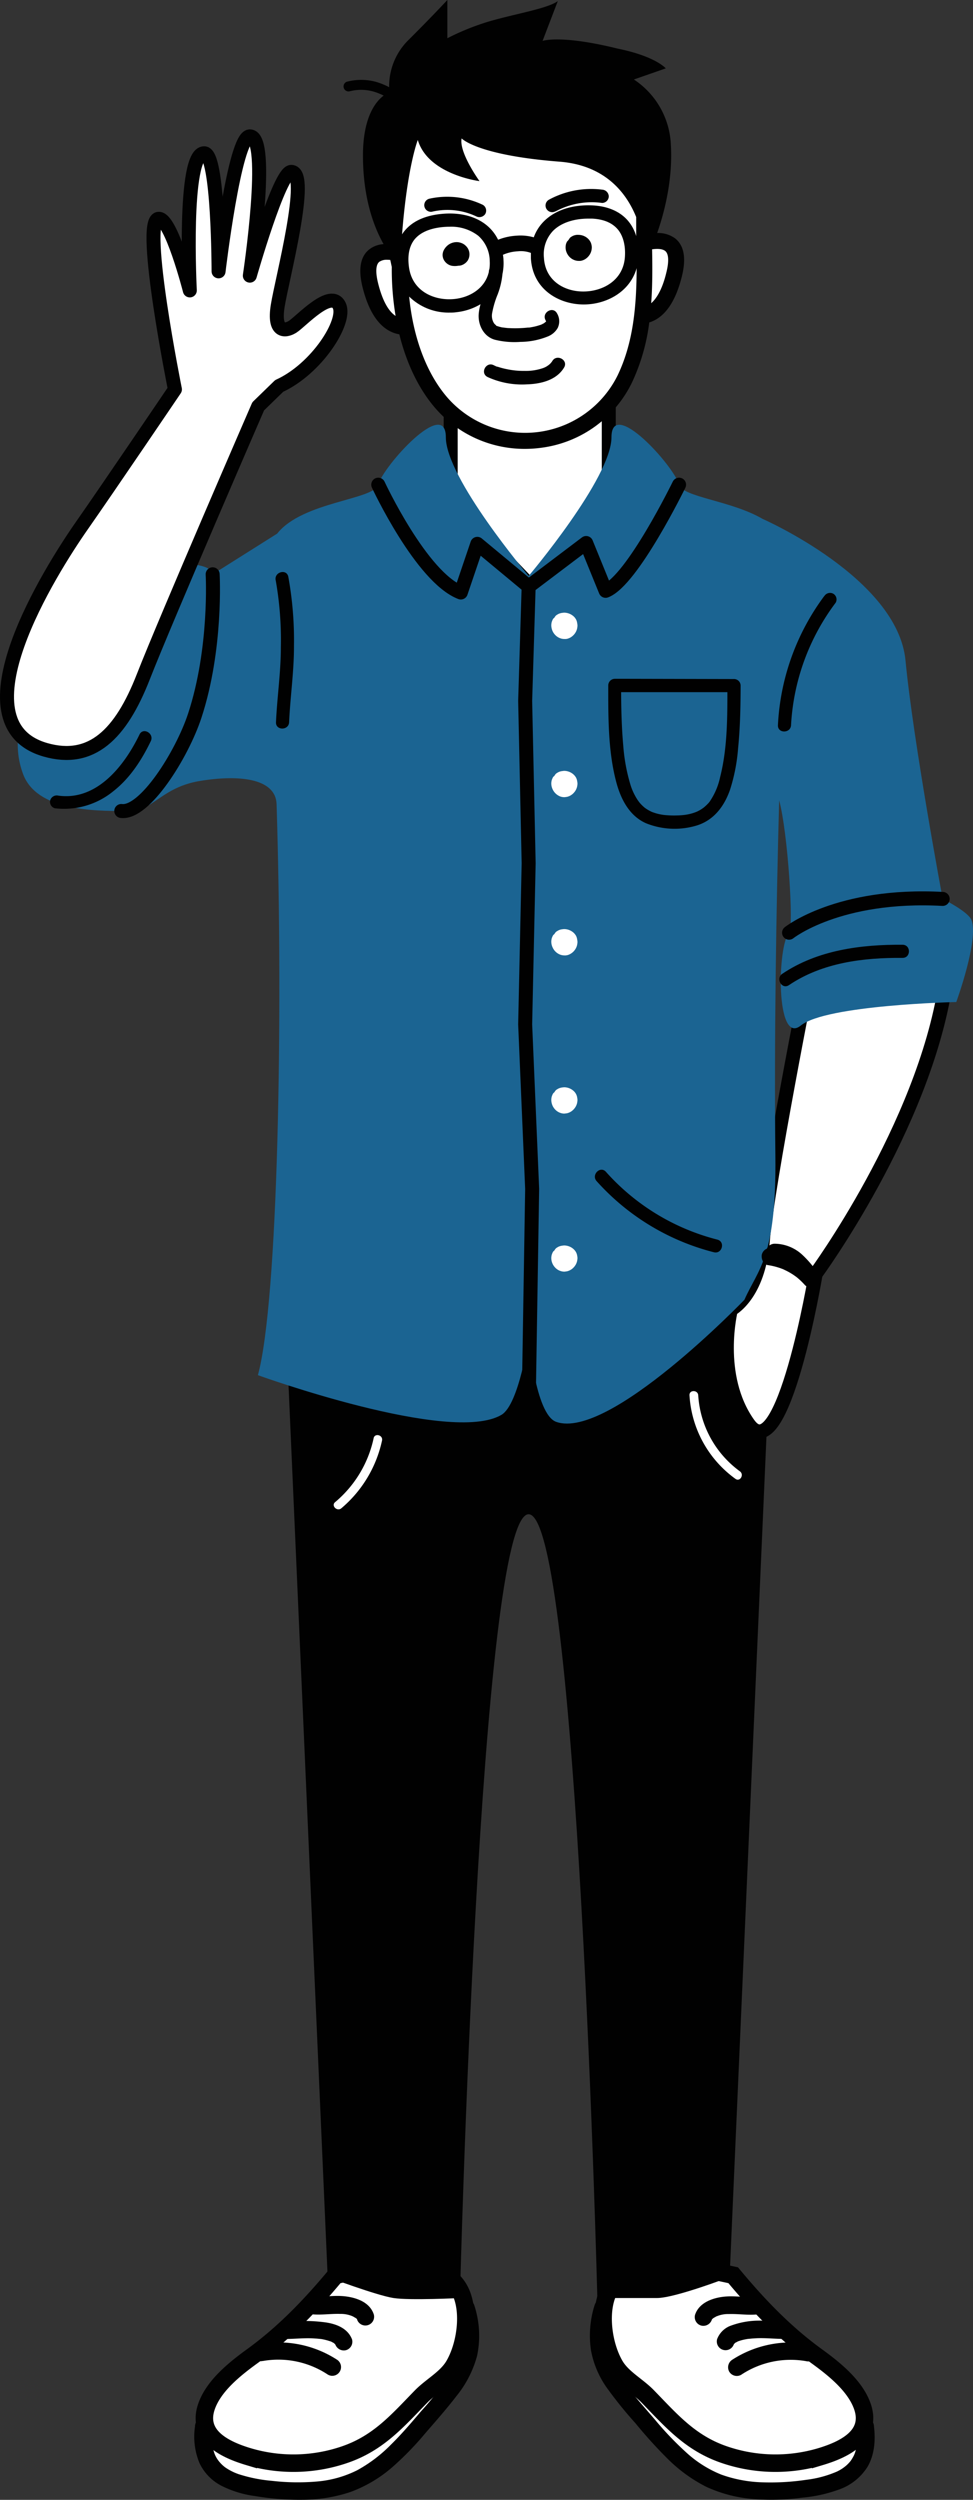 <svg xmlns="http://www.w3.org/2000/svg" viewBox="0 0 278.23 714.45"><rect x="0" y="0" width="278.23" height="714.45" fill="#333333" stroke="none"/><defs><style>.cls-1,.cls-3,.cls-4{fill:#fff;}.cls-2{fill:#010101;}.cls-3,.cls-4,.cls-6{stroke:#010101;}.cls-3{stroke-miterlimit:10;stroke-width:5px;}.cls-4,.cls-6{stroke-linejoin:round;stroke-width:4px;}.cls-5{fill:#1b6492;}.cls-6{fill:none;stroke-linecap:round;}</style></defs><title>Asset 3</title><g id="Layer_2" data-name="Layer 2"><g id="Layer_1-2" data-name="Layer 1"><path class="cls-1" d="M58.27,693.44c-1.51,12.08,5.28,16.14,16.5,17.71,9.66,1.35,20.81,1.48,29.49-3.49,8.48-4.85,14.67-13.13,21-20.38,7.61-8.75,11.59-15.88,8-27.73Z"/><path class="cls-2" d="M55.77,693.44A19.63,19.63,0,0,0,57.07,704a14.12,14.12,0,0,0,6.14,6.37,29.9,29.9,0,0,0,9.73,3,76,76,0,0,0,13.64,1.06,43.65,43.65,0,0,0,13.56-2.2A38.42,38.42,0,0,0,112.31,705a88.09,88.09,0,0,0,9.41-9.71c3-3.45,6-6.86,8.78-10.47a31,31,0,0,0,5.93-11.56,27.87,27.87,0,0,0-.78-14.32A2.54,2.54,0,0,0,132,657.4l-25.39,11.47-40.4,18.26L57,691.28a2.52,2.52,0,0,0-.9,3.42,2.56,2.56,0,0,0,3.42.89l25.39-11.47,40.4-18.26,9.18-4.15-3.67-1.49a23.19,23.19,0,0,1,1,10.7,24,24,0,0,1-4,9.11,113,113,0,0,1-7.48,9.18c-2.75,3.23-5.5,6.47-8.53,9.44a41.37,41.37,0,0,1-9.67,7.34,31.56,31.56,0,0,1-11.61,3.23,63.92,63.92,0,0,1-12.75-.2,42.83,42.83,0,0,1-9.64-1.94,15.86,15.86,0,0,1-3.77-1.93,9.81,9.81,0,0,1-2.33-2.5,8,8,0,0,1-.75-1.55,15.35,15.35,0,0,1-.56-2.22,22.16,22.16,0,0,1,.07-5.44,2.51,2.51,0,0,0-2.5-2.5A2.56,2.56,0,0,0,55.77,693.44Z"/><path class="cls-3" d="M96,650.26c-7.24,8.7-14.8,16.58-24,23.24-4.91,3.57-11,8.44-13,14.42-2.75,8.28,5.26,12.15,12,14.17a45.23,45.23,0,0,0,27.71-.61c9.62-3.34,15-9.69,21.83-16.69,3-3,7.16-5.14,9.3-8.82,3-5.17,4.3-13.23,2.61-19C128.45,643,106.49,648,96,650.26Z"/><path class="cls-1" d="M88.82,658.88a46.56,46.56,0,0,0,7.18-.07,12,12,0,0,1,6.93,1.49,3.6,3.6,0,0,1,1.61,1.94"/><path class="cls-2" d="M88.82,661.38c2.82.34,5.64-.16,8.47-.07a8.53,8.53,0,0,1,3.14.52l.48.18c-.21-.08-.18-.06.09.07l.67.38c.23.17.26.18.06,0,.12.11.23.21.34.33-.13-.21-.12-.19,0,0s.14.27,0,0a2.5,2.5,0,0,0,4.82-1.33c-1.15-3.52-5-4.83-8.36-5.19s-6.52.38-9.77,0a2.49,2.49,0,0,0-2.5,2.5,2.57,2.57,0,0,0,2.5,2.5Z"/><path class="cls-1" d="M81.37,666c1.63,0,15.13-1.54,16.85,3.21"/><path class="cls-2" d="M81.37,668.48c2.65,0,5.29-.3,7.95-.19l1.33.08.7.07c.16,0,1,.13.21,0A16.93,16.93,0,0,1,94,669l.58.19.28.1-.2-.08.84.45c.55.32-.25-.28,0,0a2.81,2.81,0,0,0,.35.34c.28.24-.31-.56,0,0,.1.19.3.71,0-.07a2.58,2.58,0,0,0,3.08,1.75,2.52,2.52,0,0,0,1.74-3.08c-1.2-3.1-4.31-4.36-7.4-4.84a45,45,0,0,0-9.13-.34c-.91,0-1.82.15-2.73.14a2.5,2.5,0,0,0,0,5Z"/><path class="cls-1" d="M74.5,672.36A27.3,27.3,0,0,1,95,676.5"/><path class="cls-2" d="M75.17,674.77a25.56,25.56,0,0,1,18.58,3.89,2.5,2.5,0,0,0,2.53-4.32A30.84,30.84,0,0,0,73.84,670,2.52,2.52,0,0,0,72.09,673a2.56,2.56,0,0,0,3.08,1.75Z"/><path class="cls-1" d="M247.43,693.44c1.51,12.08-5.28,16.14-16.51,17.71-9.65,1.35-20.8,1.48-29.48-3.49s-14.61-13.06-21-20.38c-7.61-8.75-11.6-15.88-8-27.73"/><path class="cls-2" d="M244.93,693.44a22.89,22.89,0,0,1,.11,5.1,16.66,16.66,0,0,1-.33,1.68,8.38,8.38,0,0,1-.55,1.57,12.91,12.91,0,0,1-.94,1.56c-.17.23,0,0,0,0-.1.13-.21.25-.31.37s-.49.53-.76.78a11.71,11.71,0,0,1-2.92,1.91,31.48,31.48,0,0,1-8.66,2.31,69.42,69.42,0,0,1-12.31.73,38,38,0,0,1-12-2.21,33.16,33.16,0,0,1-10.2-6.49,92.13,92.13,0,0,1-8.73-9.16c-2.65-3.1-5.41-6.15-7.91-9.37a27.61,27.61,0,0,1-5.3-10,22.52,22.52,0,0,1,.7-12c.92-3.09-3.91-4.41-4.82-1.33A28.84,28.84,0,0,0,169,671.77a27,27,0,0,0,4.41,10.49,118.17,118.17,0,0,0,8.34,10.34,129.89,129.89,0,0,0,9.19,10.14,43.41,43.41,0,0,0,11.05,8,39.51,39.51,0,0,0,13.84,3.51,65.24,65.24,0,0,0,13.54-.42,41.17,41.17,0,0,0,10.74-2.4,15.8,15.8,0,0,0,8-6.49c2-3.47,2.26-7.63,1.8-11.52a2.57,2.57,0,0,0-2.5-2.5,2.51,2.51,0,0,0-2.5,2.5Z"/><path class="cls-3" d="M209.66,650.26c7.24,8.7,14.8,16.58,24,23.24,4.92,3.57,11,8.44,13,14.42,2.74,8.28-5.27,12.15-12,14.17a45.26,45.26,0,0,1-27.72-.61c-9.62-3.34-15-9.69-21.82-16.69-2.95-3-7.16-5.14-9.3-8.82-3-5.17-4.3-13.23-2.61-19C177.25,643,199.2,648,209.66,650.26Z"/><path class="cls-1" d="M216.88,658.88a46.53,46.53,0,0,1-7.18-.07,12,12,0,0,0-6.93,1.49,3.56,3.56,0,0,0-1.61,1.94"/><path class="cls-2" d="M216.88,656.38c-3.25.39-6.52-.33-9.77,0s-7.21,1.67-8.36,5.19a2.51,2.51,0,0,0,1.74,3.07,2.55,2.55,0,0,0,3.08-1.74c-.13.23-.12.22,0,0s.17-.26,0,0a3.55,3.55,0,0,1,.34-.33c-.17.13-.18.14,0,0s.51-.3.76-.45.31-.15.1-.07l.48-.18a8.47,8.47,0,0,1,3.13-.52c2.83-.09,5.65.41,8.48.07a2.56,2.56,0,0,0,2.5-2.5c0-1.22-1.11-2.67-2.5-2.5Z"/><path class="cls-1" d="M224.32,666c-1.62,0-15.12-1.54-16.85,3.21"/><path class="cls-2" d="M224.32,663.48c-2.09,0-4.18-.24-6.27-.23a23.41,23.41,0,0,0-9.46,1.57,6.61,6.61,0,0,0-3.53,3.7,2.5,2.5,0,1,0,4.82,1.33c-.3.78-.09.26,0,.07.27-.53-.32.27,0,0a3.73,3.73,0,0,0,.35-.34c.26-.27-.55.33,0,0l.85-.45-.2.08.28-.1.58-.19a16.93,16.93,0,0,1,2.43-.51c-.76.12.05,0,.2,0l.71-.07,1.33-.08c2.66-.11,5.29.21,7.94.19a2.55,2.55,0,0,0,2.5-2.5,2.52,2.52,0,0,0-2.5-2.5Z"/><path class="cls-1" d="M231.19,672.36a27.28,27.28,0,0,0-20.51,4.14"/><path class="cls-2" d="M231.86,670a30.84,30.84,0,0,0-22.44,4.39,2.56,2.56,0,0,0-.9,3.42,2.52,2.52,0,0,0,3.42.9,25.6,25.6,0,0,1,18.59-3.89,2.58,2.58,0,0,0,3.08-1.75,2.51,2.51,0,0,0-1.75-3.07Z"/><polygon class="cls-4" points="128.87 107.3 128.87 143.51 156.88 172.88 174.08 138.52 174.08 105.82 128.87 107.3"/><path class="cls-1" d="M184.17,69.36c0-3.62,0-7.24,0-10.85,0-3.13,1.56-11.63,0-14.39s-8.18-2.73-11.76-3.41c-18.63-3.55-41.83-4.05-60.46-7.59-.68,14.05-1.08,25.43,1.57,39.14-5.14-1-9.89.21-7.62,9.3,2.48,9.89,6.8,11.93,10.12,11.81,1.76,8.06,5,15.8,10.25,21.83,14.84,17.06,42.68,13.25,52.37-6.89a56.27,56.27,0,0,0,4.94-18.09c3.16-.3,6.93-2.8,9.17-11.78C195.18,68.78,189.66,68,184.17,69.36Z"/><path class="cls-2" d="M123.83,60.44a19.33,19.33,0,0,1,12.33,1.39,2,2,0,0,0,2.6-.68,1.91,1.91,0,0,0-.68-2.6,23.61,23.61,0,0,0-15.26-1.77,1.9,1.9,0,1,0,1,3.66Z"/><path class="cls-2" d="M158.86,60.42A21.77,21.77,0,0,1,172.18,58a1.91,1.91,0,0,0,1.9-1.9,2,2,0,0,0-1.9-1.9,25.32,25.32,0,0,0-15.24,2.89,1.9,1.9,0,0,0,1.92,3.29Z"/><path class="cls-2" d="M129.07,75.94a5.34,5.34,0,0,0,2,0,2.93,2.93,0,0,0,.78-.1,3.48,3.48,0,0,0,1.91-1.41,3.35,3.35,0,0,0-.64-4.24,3.27,3.27,0,0,0-.84-.59,4,4,0,0,0-1.52-.4,4.13,4.13,0,0,0-2.17.52A4.36,4.36,0,0,0,127,71.32a3.19,3.19,0,0,0-.44,1.51,3.08,3.08,0,0,0,.38,1.48A3.4,3.4,0,0,0,129.07,75.94Z"/><path class="cls-2" d="M168.81,69.08a3.44,3.44,0,0,0-.58-.78,3.82,3.82,0,0,0-.78-.61,4.14,4.14,0,0,0-2-.57,5.11,5.11,0,0,0-.55,0,4.51,4.51,0,0,0-.53.1,3.18,3.18,0,0,0-1,.45,1.47,1.47,0,0,0-.53.49,4.22,4.22,0,0,1-.71.9,5.72,5.72,0,0,0-.28.68,3.78,3.78,0,0,0-.11.74,4,4,0,0,0,.07,1,4.11,4.11,0,0,0,.92,1.81,3.76,3.76,0,0,0,1.67,1.1,3.21,3.21,0,0,0,1,.17,4.4,4.4,0,0,0,.51,0,2.56,2.56,0,0,0,.54-.1,3.63,3.63,0,0,0,.94-.43,4.12,4.12,0,0,0,1.39-1.52,4,4,0,0,0,.36-1,6.06,6.06,0,0,0,.09-.73,3.39,3.39,0,0,0-.09-.78A3,3,0,0,0,168.81,69.08Z"/><path class="cls-2" d="M157.93,103.19a4.27,4.27,0,0,1-1.11,1.18,5.63,5.63,0,0,1-1.88.94A14.83,14.83,0,0,1,150,106a22.58,22.58,0,0,1-5-.48,22.22,22.22,0,0,1-2.24-.56l-.49-.16-.09,0-.07,0c-.31-.13-.62-.27-.92-.42-2.18-1.13-4,2.23-1.79,3.36a23.62,23.62,0,0,0,11.25,2.11c4-.12,8.51-1.18,10.68-4.86C162.53,102.86,159.17,101.08,157.93,103.19Z"/><path class="cls-2" d="M193,68.09a8.29,8.29,0,0,0-5.08-1.5c1.59-4.49,4.54-14.42,3.92-25.09a23.53,23.53,0,0,0-10.58-18.78l9.12-3.18s-2.9-3.44-13.73-5.64c-16.38-4.05-21.5-2.21-21.5-2.21L159.5.32c-3.05,2.18-12.08,3.59-19.7,5.82a70.86,70.86,0,0,0-11.88,4.79V0s-4,4.34-11,11.32a18.5,18.5,0,0,0-5.64,13.6,20.62,20.62,0,0,0-3.71-1.51,16.13,16.13,0,0,0-8.39-.05,1.43,1.43,0,0,0,.75,2.75,13,13,0,0,1,7.08.12,17.13,17.13,0,0,1,2.7,1.09c-2.24,1.68-5.92,6.11-5.92,17.1,0,12.09,3.06,20.32,5.89,25.35a7.46,7.46,0,0,0-4,1.44c-2.63,2-3.3,5.69-2,10.9,1.77,7.1,4.75,11.47,8.86,13a8.79,8.79,0,0,0,1.65.44c2.08,8.4,5.6,15.71,10.35,21.17a33.73,33.73,0,0,0,25.53,11.57,34.7,34.7,0,0,0,4.65-.31,33.61,33.61,0,0,0,26-18.67,57.15,57.15,0,0,0,4.94-17.17l.46-.14c4.11-1.52,7.09-5.88,8.86-13C196.28,73.78,195.61,70.12,193,68.09ZM119.47,40c2.94,9.93,17.65,11.77,17.65,11.77S131.2,43.6,132,39.56c0,0,4.39,4.81,27.92,6.64,13.2,1,19.23,9,22,15.84,0,.18,0,.37,0,.56,0,1.61,0,3.24,0,4.89a11.91,11.91,0,0,0-2.48-4.55c-2.27-2.56-5.69-4-9.88-4.23-5.86-.29-10.85,1.34-14.07,4.59a12.33,12.33,0,0,0-2.86,4.53,13.88,13.88,0,0,0-4.84-.48,16.9,16.9,0,0,0-5.36,1.17,12.33,12.33,0,0,0-3.1-4c-3.2-2.72-7.88-3.92-13.19-3.37-4.84.49-8.43,2.21-10.66,5.09-.18.23-.34.48-.5.73a.69.69,0,0,0,0-.13C116.5,47.45,119.47,40,119.47,40Zm59.22,33.47c-.47,6.77-6.46,9.84-11.86,9.84h-.09c-5.29,0-10.81-3-11.2-9.6a9.72,9.72,0,0,1,2.6-7.73c2.23-2.25,5.87-3.5,10.1-3.5l1.09,0c3.19.16,5.61,1.15,7.21,2.95S178.93,70.09,178.69,73.47ZM108.13,81c-.8-3.19-.68-5.39.35-6.18a3.77,3.77,0,0,1,2.28-.58,8.21,8.21,0,0,1,.84.05c.14.66.28,1.32.43,2a80.49,80.49,0,0,0,1.09,14C111,88.9,109.31,85.73,108.13,81Zm10.31-12.45c1.57-2,4.27-3.25,8-3.64.71-.07,1.41-.11,2.08-.11a12.62,12.62,0,0,1,8.26,2.6,9.81,9.81,0,0,1,3.26,7.22,11.31,11.31,0,0,1-.1,2.28,2.18,2.18,0,0,0-.16.76v.06c-1.1,4.71-5.41,7.27-9.82,7.73-5.52.58-12-2-13-9C116.48,73.11,117,70.45,118.44,68.55Zm58.15,38.77A29.52,29.52,0,0,1,128,113.7c-6-6.89-9.85-17.15-11-28.94a16.07,16.07,0,0,0,11.54,4.58c.63,0,1.25,0,1.87-.1a17,17,0,0,0,7-2.3,14.73,14.73,0,0,0-.51,2.63c-.31,3.21,1.37,6.61,4.58,7.52a23.28,23.28,0,0,0,7.35.62,21.19,21.19,0,0,0,7.91-1.59,5.61,5.61,0,0,0,2.73-2.38,4.38,4.38,0,0,0-.19-4.18c-1.16-2.16-4.44-.24-3.29,1.92.05.1.09.19.14.28h0c-.26-.51-.07-.07,0,0a.33.33,0,0,1,0,.14.15.15,0,0,0,0,.06L156,92s0,0,0,0h0l-.3.27-.3.19-.62.31h0l-.31.11-.71.22a14.84,14.84,0,0,1-1.63.38c-.27.06-.55.1-.83.14l-.06,0h0l-.32,0c-.64.07-1.27.12-1.91.15a30.19,30.19,0,0,1-3.43,0c-.45,0-.9-.07-1.35-.12l-.45-.06c-.27,0-.54-.1-.81-.16s-.62-.2-.93-.27l-.07,0c-.07-.18-.52-.52-.63-.67a3.47,3.47,0,0,1-.46-.9,4.06,4.06,0,0,1-.17-2,26.22,26.22,0,0,1,1.59-5.43,22.33,22.33,0,0,0,1.38-5.86,14.77,14.77,0,0,0,.29-4c0-.5-.08-1-.15-1.48a12,12,0,0,1,4.28-1,8.26,8.26,0,0,1,3.71.46c0,.51,0,1,0,1.56.52,9,8.13,13.14,15,13.18h.1c6.45,0,13.19-3.54,15.14-10.38C182,87.51,181.12,97.9,176.59,107.32Zm13.95-29.43c-1,4.22-2.53,7.19-4.33,8.77.37-5,.36-10.2.26-15.41,1.61-.22,2.95-.13,3.72.46C191.22,72.5,191.34,74.7,190.54,77.89Z"/><path class="cls-2" d="M151.17,363.45H81.08L93.7,650.77s13.93,5.24,18.81,6c4.7.73,19,0,19,0s5.61-224,19.65-224,19.65,224,19.65,224h17.07c5.19,0,20.75-6,20.75-6l12.61-287.32Z"/><path class="cls-4" d="M231.61,277s-12.25,61.82-13.47,77.56-9.13,19.7-9.13,19.7-4.79,18.91,5,32.68,19.23-42.85,19.23-42.85,30.78-41.84,37.12-82.61C276.71,240.43,231.61,277,231.61,277Z"/><path class="cls-5" d="M277.77,262.9c-.94-2.37-8.21-6-8.21-6s-8.42-45-10.63-68.14c-2.26-23.57-40.87-40.46-40.87-40.46-9-5.26-22.91-6.21-23.88-9.79-1.45-5.32-19.33-25.13-19.33-13.53s-23.68,39.62-23.68,39.62-23.68-28-23.68-39.62-17.88,8.21-19.33,13.53c-1.19,4.36-21.65,4.82-28.91,14h0L60.81,164.13c-.49-3.39-9.67-3.39-19.82-2.9-5,.24-23.78,14.73-30.06,29.39-6.48,15.14-7,23.26-4.38,30.47,3.84,10.69,20.43,10.69,29.13,10.69.79,0,5.65-.54,6.55-1.5,3.77-2.1,7.23-5.8,14.86-7.07,11-1.84,21.75-.87,22,6.62v0c1.91,60.93.44,142-5.34,163.19,0,0,55.08,19.92,69.64,11.34,5.09-3,7.82-22.33,7.82-22.33s1.8,22.18,7.82,24.33c15.11,5.38,53.84-34.89,53.84-34.89,3.87-8.8,9.19-11.91,8.85-41.21-.37-32.5.24-71.06,1.08-101.53,2.51,9.28,4.21,36.45,2.87,37.81C222.29,270,221.71,299,229,293.09s44.45-6.71,44.45-6.71S280,268.44,277.77,262.9Z"/><path class="cls-4" d="M97.05,87.43c-2.3-5.17-11,4.46-13.36,5.95-2.15,1.36-5.49,1.65-4.28-5.95s9.36-38.31,3.87-38.31c-3.39,0-11.84,29.66-11.84,29.66s6-39.81,0-39.81c-4.38,0-8.94,38.58-8.94,38.58s0-33.75-4.11-33.75C52.28,43.8,54.28,83,54.28,83S48.9,62,45.28,62.54c-4.9.83,4.74,48.75,4.74,48.75s-19,28.06-26.66,39c-8.76,12.54-36.59,56.48-10.39,64,13.21,3.78,21.58-4.42,28-20.85s32.86-77.31,32.86-77.31l6-5.83C90.55,105.41,99.08,92,97.05,87.43Z"/><path class="cls-6" d="M108.16,138.52s12.33,26.47,23.61,30.82l4.72-13.91,14.68,12.18-1,32.71,1,46.39-1,46.07,2,47-1,62.25"/><path class="cls-6" d="M194.18,138.52s-13.4,27.44-21,30.34l-5.57-13.67-16.43,12.42"/><path class="cls-1" d="M164.73,222.27a3.44,3.44,0,0,0-.58-.78,3.82,3.82,0,0,0-.78-.61,4.1,4.1,0,0,0-2-.57,3.43,3.43,0,0,0-.55.06,3.26,3.26,0,0,0-.53.09,3.12,3.12,0,0,0-1,.45,1.5,1.5,0,0,0-.54.49,1.59,1.59,0,0,0-.22.35,1.36,1.36,0,0,0-.49.55c-.09.22-.2.45-.27.68a4.57,4.57,0,0,0-.12.74,3.91,3.91,0,0,0,.08,1,4.15,4.15,0,0,0,.34.95,4,4,0,0,0,2.24,2,3.51,3.51,0,0,0,1,.16,2.12,2.12,0,0,0,.5-.05,2.35,2.35,0,0,0,.54-.1,3.33,3.33,0,0,0,.94-.43,3.6,3.6,0,0,0,.79-.67,3.88,3.88,0,0,0,.6-.84,4,4,0,0,0,.36-1,5.82,5.82,0,0,0,.09-.73,4,4,0,0,0-.09-.77A3.19,3.19,0,0,0,164.73,222.27Z"/><path class="cls-1" d="M164.73,267.48a3.68,3.68,0,0,0-.58-.78,3.77,3.77,0,0,0-.78-.6,4,4,0,0,0-2-.57,3.41,3.41,0,0,0-.55.05,3.26,3.26,0,0,0-.53.09,3.4,3.4,0,0,0-1,.46,1.42,1.42,0,0,0-.54.49,1.52,1.52,0,0,0-.22.34,1.43,1.43,0,0,0-.49.55c-.09.22-.2.45-.27.68a4.75,4.75,0,0,0-.12.74,3.91,3.91,0,0,0,.08,1,4,4,0,0,0,.34.95,3.89,3.89,0,0,0,2.24,2,3.52,3.52,0,0,0,1,.17,4.23,4.23,0,0,0,.5,0,4.32,4.32,0,0,0,.54-.1,3.66,3.66,0,0,0,.94-.44,3.85,3.85,0,0,0,.79-.66,4.21,4.21,0,0,0,.6-.85,3.92,3.92,0,0,0,.36-1,6.06,6.06,0,0,0,.09-.73,4.05,4.05,0,0,0-.09-.78A3.3,3.3,0,0,0,164.73,267.48Z"/><path class="cls-1" d="M164.73,312.7a3.5,3.5,0,0,0-.58-.79,4.15,4.15,0,0,0-.78-.6,4,4,0,0,0-2-.57,5.11,5.11,0,0,0-.55.05,3.29,3.29,0,0,0-.53.1,3.12,3.12,0,0,0-1,.45,1.42,1.42,0,0,0-.54.49,1.52,1.52,0,0,0-.22.34,1.39,1.39,0,0,0-.49.56,6.87,6.87,0,0,0-.27.68,4.45,4.45,0,0,0-.12.73,3.87,3.87,0,0,0,.08,1,4.06,4.06,0,0,0,.34,1,4,4,0,0,0,.58.85,3.73,3.73,0,0,0,1.66,1.1,3.21,3.21,0,0,0,1,.17,4.23,4.23,0,0,0,.5-.05,2.35,2.35,0,0,0,.54-.1,3.63,3.63,0,0,0,.94-.43,4.12,4.12,0,0,0,1.39-1.52,3.78,3.78,0,0,0,.36-1,6.06,6.06,0,0,0,.09-.73,4.05,4.05,0,0,0-.09-.78A3.13,3.13,0,0,0,164.73,312.7Z"/><path class="cls-1" d="M164.73,357.91a3.44,3.44,0,0,0-.58-.78,3.82,3.82,0,0,0-.78-.61,4.1,4.1,0,0,0-2-.57,5.11,5.11,0,0,0-.55.05,4.94,4.94,0,0,0-.53.1,3.12,3.12,0,0,0-1,.45,1.5,1.5,0,0,0-.54.49,1.59,1.59,0,0,0-.22.35,1.36,1.36,0,0,0-.49.55,6.87,6.87,0,0,0-.27.68,4.57,4.57,0,0,0-.12.74,3.91,3.91,0,0,0,.08,1,4.15,4.15,0,0,0,.34.95,3.76,3.76,0,0,0,.58.85,3.65,3.65,0,0,0,1.66,1.1,3.21,3.21,0,0,0,1,.17,2.12,2.12,0,0,0,.5-.05,2.35,2.35,0,0,0,.54-.1,3.78,3.78,0,0,0,1.73-1.1,4.15,4.15,0,0,0,.6-.84,4,4,0,0,0,.36-1,5.82,5.82,0,0,0,.09-.73,4,4,0,0,0-.09-.77A3.19,3.19,0,0,0,164.73,357.91Z"/><path class="cls-1" d="M164.73,177.06a3.5,3.5,0,0,0-.58-.79,4.15,4.15,0,0,0-.78-.6,4.1,4.1,0,0,0-2-.57,5.11,5.11,0,0,0-.55.05,3.29,3.29,0,0,0-.53.1,3.12,3.12,0,0,0-1,.45,1.42,1.42,0,0,0-.54.49,1.38,1.38,0,0,0-.22.35,1.3,1.3,0,0,0-.49.55,6.87,6.87,0,0,0-.27.68,4.45,4.45,0,0,0-.12.73,3.87,3.87,0,0,0,.08,1,4.06,4.06,0,0,0,.34,1,4,4,0,0,0,.58.85,3.73,3.73,0,0,0,1.66,1.1,3.21,3.21,0,0,0,1,.17,4.23,4.23,0,0,0,.5,0,2.35,2.35,0,0,0,.54-.1,3.63,3.63,0,0,0,.94-.43,4.25,4.25,0,0,0,.79-.67,4,4,0,0,0,.6-.85,3.78,3.78,0,0,0,.36-1,6.06,6.06,0,0,0,.09-.73,4.15,4.15,0,0,0-.09-.78A3.13,3.13,0,0,0,164.73,177.06Z"/><path class="cls-2" d="M208,196c0,8.66.06,17.73-2.1,26.18a19.42,19.42,0,0,1-2.73,6.56,5.12,5.12,0,0,1-.79,1,11.88,11.88,0,0,1-1.08,1c-.34.29,0,0-.2.16l-.6.41a11.46,11.46,0,0,1-1.29.69c-.32.15,0,0,0,0l-.42.16-.57.2c-.52.16-1,.29-1.58.4l-.71.12c-.36.06-.07,0,0,0l-.5.06c-.58.06-1.16.1-1.74.11a26.77,26.77,0,0,1-3.47-.1c-.1,0-.92-.11-.51-.05l-.66-.11a14.7,14.7,0,0,1-1.62-.39l-.66-.22-.36-.13c-.28-.11.41.19,0,0a12.64,12.64,0,0,1-1.31-.7,6.61,6.61,0,0,1-.55-.37c-.36-.24.13.14-.27-.2a12.1,12.1,0,0,1-1.1-1.05c-.17-.19-.34-.39-.5-.6.24.31-.18-.24-.24-.33a15.52,15.52,0,0,1-.89-1.47,16.68,16.68,0,0,1-1.33-3.24,51.94,51.94,0,0,1-2-11c-.51-5.69-.61-11.43-.61-17.14l-1.88,1.87,29.89,0h4.21a1.88,1.88,0,0,0,0-3.75L180,194H175.8a1.9,1.9,0,0,0-1.87,1.88c0,9.13-.07,18.75,2.29,27.64,1.29,4.85,3.74,9.68,8.55,11.78a21.91,21.91,0,0,0,14.45.63c4.92-1.52,7.88-5.5,9.53-10.21a51.64,51.64,0,0,0,2.31-11.87c.6-6,.71-12,.72-17.94A1.88,1.88,0,0,0,208,196Z"/><path class="cls-6" d="M225.63,266.57s14.13-11.28,43.93-9.66"/><path class="cls-6" d="M60.81,164.13s1.2,21.22-5.13,40.45c-3.65,11.08-14.31,28.07-21,27.2"/><path class="cls-2" d="M221.42,360.31l.78,0c.41,0,0-.05-.08,0s.33.06.38.07a6.53,6.53,0,0,1,.76.2l.37.12c.28.09.14,0,0,0a5.19,5.19,0,0,1,1.39.75,2.42,2.42,0,0,1,.64.44c-.09-.13-.28-.23,0,0l.36.32a16.87,16.87,0,0,1,2.12,2.27s.3.38.11.13.07.09.1.14l.46.63c.33.45.65.9,1,1.36l3.93-3a21.78,21.78,0,0,0-12.81-7,2.72,2.72,0,0,0-1.92.26,2.49,2.49,0,0,0-1.15,1.49c-.27,1.19.36,2.87,1.74,3.08a19,19,0,0,1,3.17.75c.27.08.53.18.79.28l.35.13c.57.22-.32-.15,0,0,.5.24,1,.47,1.5.74s.92.53,1.36.81l.69.48.3.22c.25.18-.35-.29,0,0a20.33,20.33,0,0,1,2.42,2.31,2.5,2.5,0,0,0,3.93-3,28.54,28.54,0,0,0-4.82-5.79,11.81,11.81,0,0,0-7.76-3.05,2.5,2.5,0,0,0,0,5Z"/><path class="cls-2" d="M78.83,165.79A97.61,97.61,0,0,1,80.31,185c0,7.17-1.07,14.25-1.39,21.41-.11,2.41,3.64,2.41,3.75,0,.33-7.3,1.42-14.53,1.39-21.85a101.14,101.14,0,0,0-1.62-19.73c-.48-2.36-4.09-1.36-3.61,1Z"/><path class="cls-2" d="M235.72,170.32a67.35,67.35,0,0,0-13.27,36.93c-.12,2.41,3.63,2.4,3.75,0a63.9,63.9,0,0,1,12.76-35,1.89,1.89,0,0,0-.68-2.56,1.92,1.92,0,0,0-2.56.67Z"/><path class="cls-2" d="M170.6,337.56a67.37,67.37,0,0,0,33.53,20.33c2.34.6,3.34-3,1-3.61a63.8,63.8,0,0,1-31.87-19.38c-1.61-1.8-4.26.86-2.66,2.66Z"/><path class="cls-1" d="M197.16,398.78a31.75,31.75,0,0,0,13.15,23.88c1.31.94,2.56-1.22,1.26-2.16a29.1,29.1,0,0,1-11.91-21.72c-.1-1.6-2.6-1.61-2.5,0Z"/><path class="cls-1" d="M106.84,411.05a32.79,32.79,0,0,1-11,18.25c-1.24,1,.54,2.79,1.76,1.77a34.92,34.92,0,0,0,11.64-19.36c.34-1.57-2.07-2.24-2.41-.66Z"/><path class="cls-2" d="M225.6,281.55c9.54-6.44,21.24-7.88,32.5-7.79,2.41,0,2.42-3.73,0-3.75-11.88-.1-24.34,1.52-34.4,8.3-2,1.35-.11,4.6,1.9,3.24Z"/><path class="cls-2" d="M15.68,231a22.24,22.24,0,0,0,16.71-4.86c4.77-3.73,8.13-8.93,10.73-14.33,1.05-2.16-2.18-4.06-3.23-1.89-4.26,8.81-12.12,19-23.21,17.47a1.94,1.94,0,0,0-2.31,1.31,1.88,1.88,0,0,0,1.31,2.3Z"/></g></g></svg>